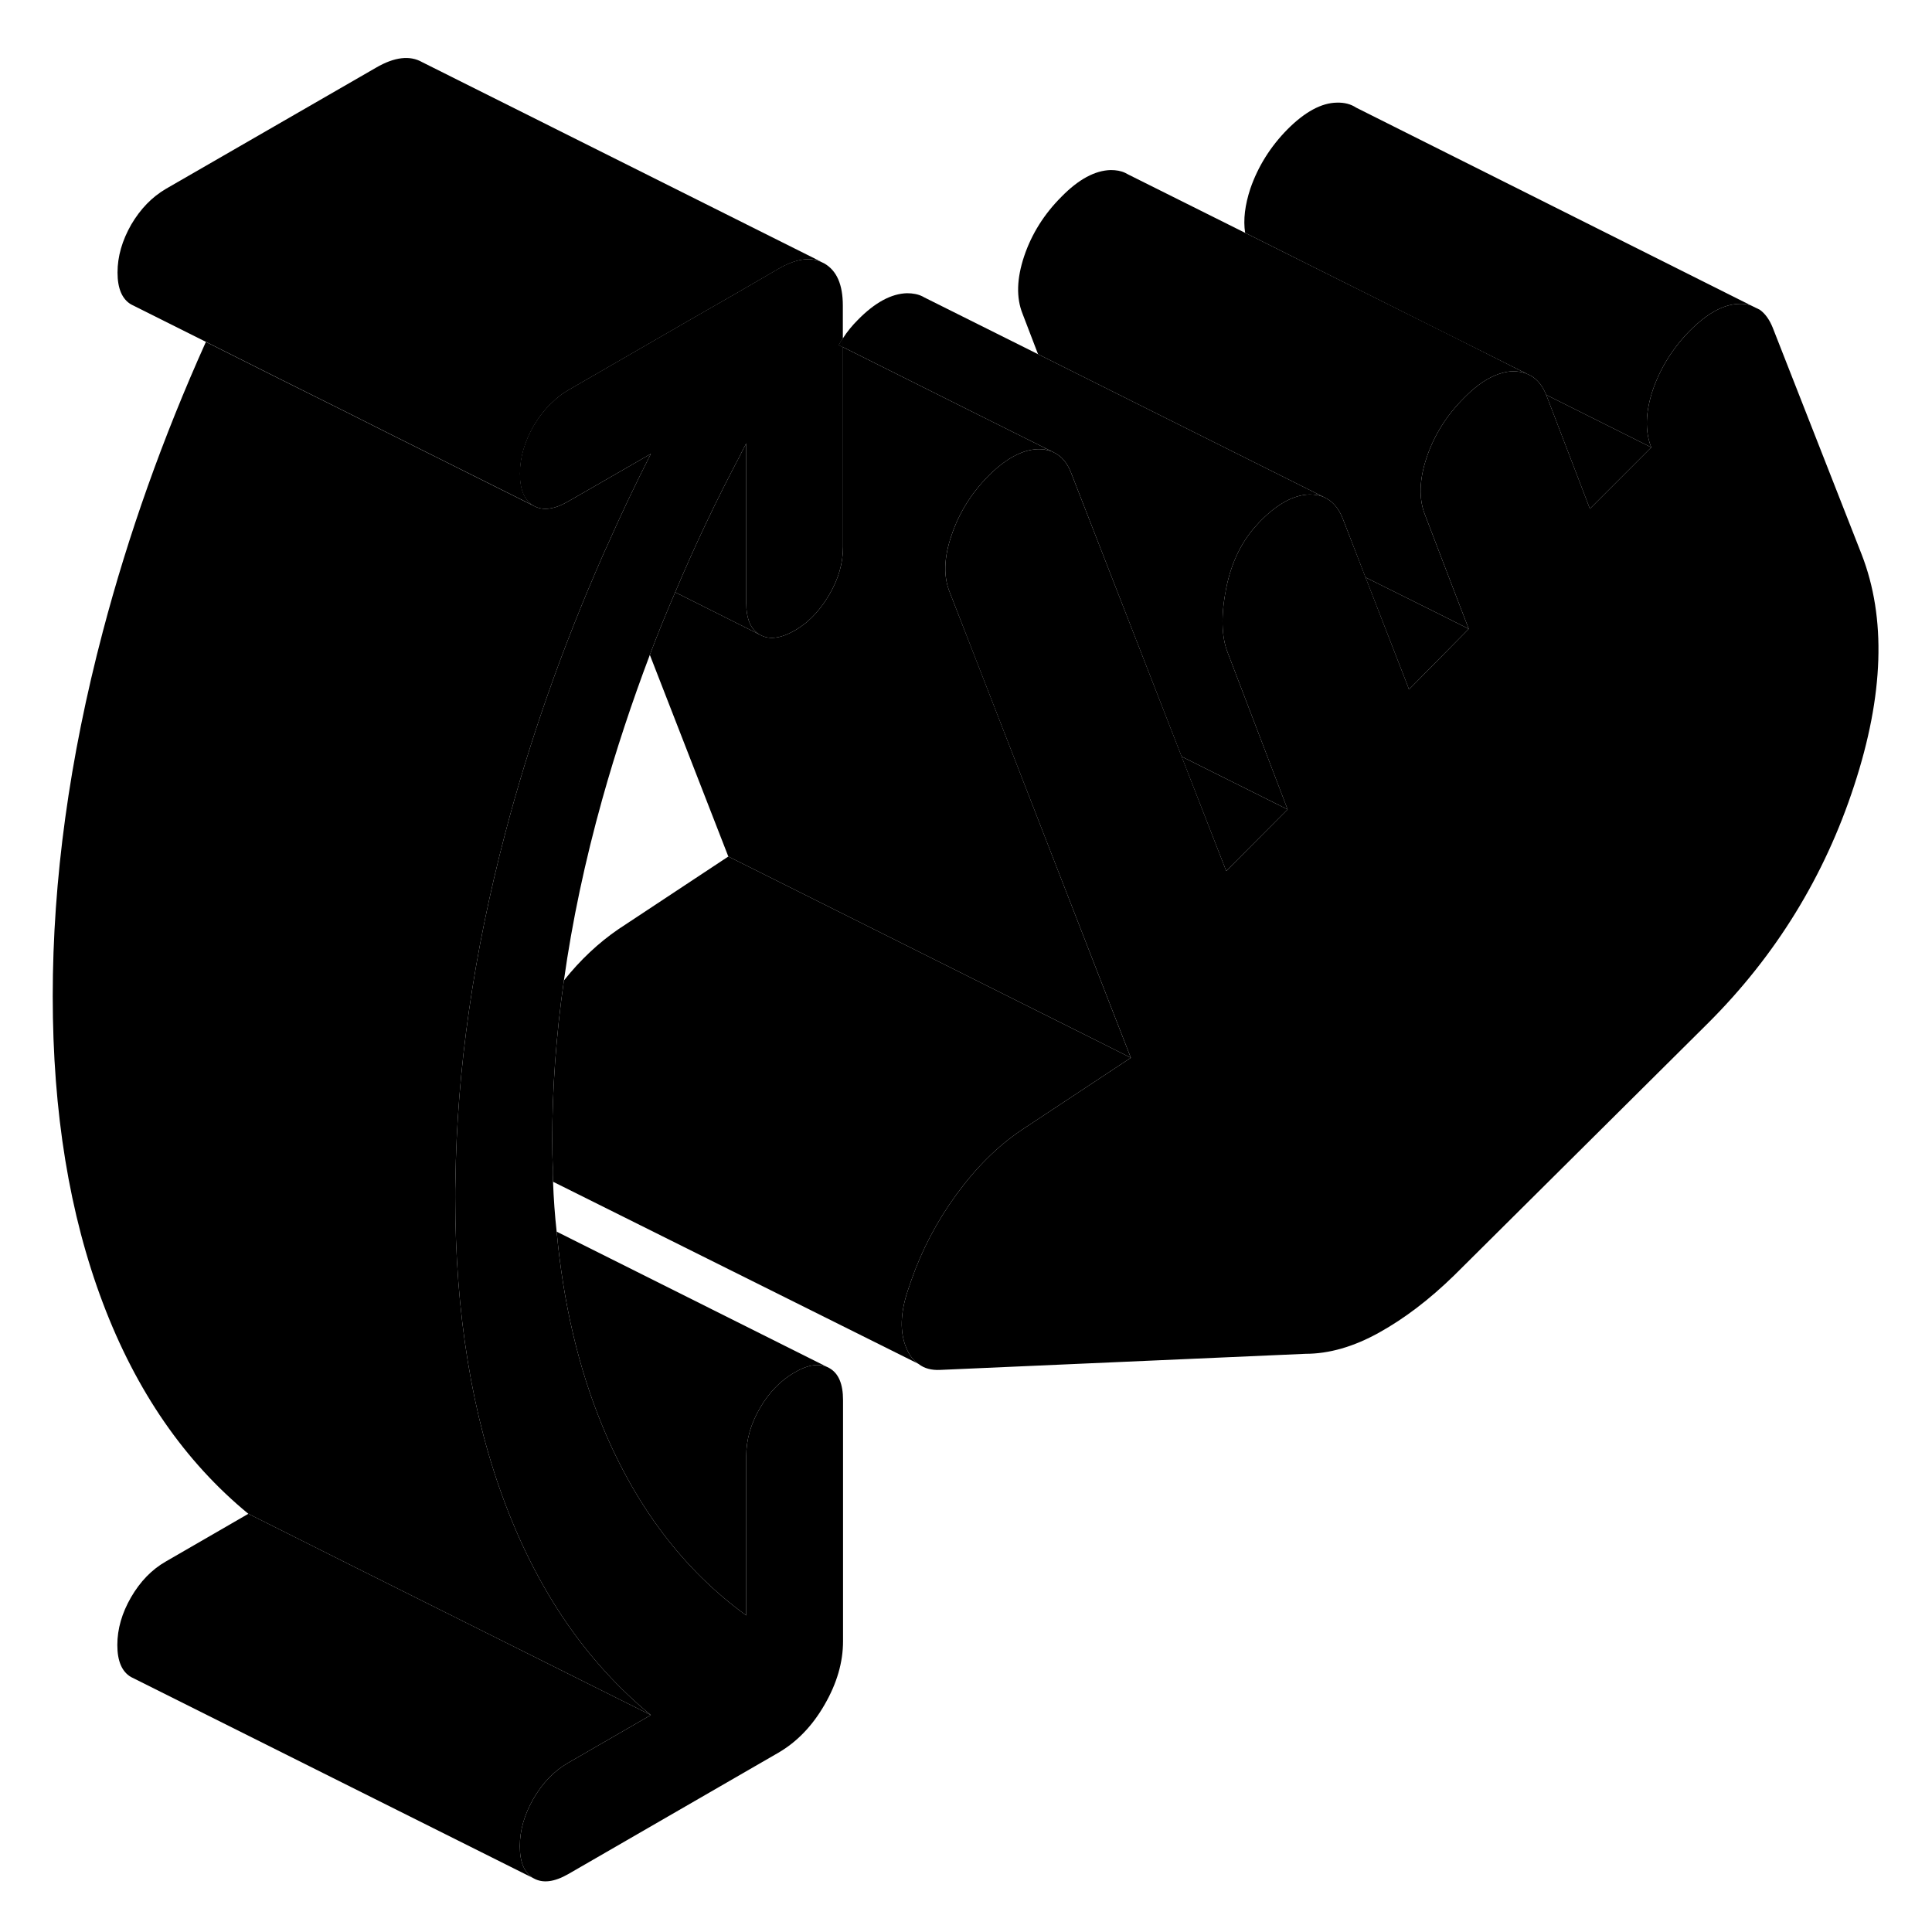 <svg width="48" height="48" viewBox="0 0 95 96" xmlns="http://www.w3.org/2000/svg" stroke-width="1px"
     stroke-linecap="round" stroke-linejoin="round">
    <path d="M41.18 17.15L41.39 17.25V16.8C41.31 16.91 41.24 17.03 41.18 17.15Z" class="pr-icon-iso-solid-stroke" stroke-linejoin="round"/>
    <path d="M41.18 17.15L41.39 17.25V16.8C41.31 16.91 41.24 17.03 41.18 17.15ZM51.46 22.28L51.4 22.34C51.53 22.36 51.65 22.39 51.76 22.43L51.46 22.28ZM58.21 37.59L60.43 43.28L63.48 40.22L58.21 37.59Z" class="pr-icon-iso-solid-stroke" stroke-linejoin="round"/>
    <path d="M86.49 15.17C86.32 15.12 86.13 15.09 85.93 15.1C85.16 15.11 84.34 15.56 83.48 16.42C82.63 17.28 82.01 18.27 81.63 19.37C81.26 20.48 81.23 21.43 81.55 22.23L76.33 19.62C76.15 19.18 75.9 18.86 75.57 18.67L75.34 18.56L71.68 16.73L61.37 11.57C61.27 10.92 61.36 10.19 61.63 9.37C62.01 8.27 62.63 7.28 63.48 6.42C64.34 5.56 65.16 5.11 65.93 5.1C66.3 5.09 66.62 5.17 66.89 5.35L86.49 15.17Z" class="pr-icon-iso-solid-stroke" stroke-linejoin="round"/>
    <path d="M81.55 22.23L78.5 25.28L76.33 19.62L81.55 22.23Z" class="pr-icon-iso-solid-stroke" stroke-linejoin="round"/>
    <path d="M91.63 39.04C90.16 43.54 87.74 47.48 84.371 50.84L71.76 63.37C70.52 64.58 69.281 65.52 68.02 66.22C66.76 66.92 65.54 67.27 64.371 67.27L46.211 68.07C45.791 68.09 45.431 68 45.151 67.78L45.12 67.76C44.87 67.59 44.67 67.32 44.531 66.97C44.211 66.21 44.23 65.25 44.611 64.12L44.77 63.65C45.3 62.12 46.05 60.69 47.02 59.36C47.98 58.04 49.05 56.97 50.23 56.17L55.691 52.56L54.821 50.33L47.85 32.41L46.7 29.45C46.37 28.66 46.401 27.7 46.781 26.6C47.151 25.49 47.77 24.5 48.62 23.64C48.781 23.48 48.94 23.33 49.1 23.2C49.79 22.63 50.441 22.34 51.071 22.32C51.181 22.32 51.291 22.32 51.401 22.34C51.531 22.36 51.651 22.39 51.761 22.43L51.88 22.49C52.251 22.67 52.53 23 52.72 23.49L58.211 37.58L60.431 43.28L63.48 40.22L60.511 32.45C60.191 31.65 60.16 30.57 60.431 29.22C60.691 27.93 61.211 26.86 62.011 26.02C62.041 25.98 62.081 25.94 62.12 25.9C62.971 25.03 63.791 24.59 64.57 24.57C64.841 24.57 65.091 24.61 65.3 24.71C65.701 24.89 66.001 25.23 66.21 25.74L67.35 28.68L69.451 34.09L69.51 34.26L72.481 31.25L71.63 29.04L70.311 25.59C69.99 24.79 70.02 23.84 70.391 22.73C70.76 21.63 71.38 20.64 72.24 19.78C72.35 19.67 72.451 19.57 72.561 19.47C73.1 18.98 73.63 18.67 74.15 18.53C74.331 18.48 74.51 18.45 74.691 18.45C74.921 18.45 75.15 18.49 75.341 18.56L75.57 18.67C75.9 18.86 76.15 19.18 76.331 19.62L78.501 25.28L81.55 22.23C81.231 21.43 81.26 20.48 81.63 19.37C82.01 18.27 82.63 17.28 83.481 16.42C84.341 15.56 85.16 15.11 85.93 15.1C86.13 15.09 86.32 15.12 86.49 15.17L86.941 15.39C87.21 15.58 87.421 15.88 87.581 16.27L92.001 27.54C93.231 30.7 93.111 34.53 91.63 39.04Z" class="pr-icon-iso-solid-stroke" stroke-linejoin="round"/>
    <path d="M31.84 85.22L16.97 77.79L11.84 75.22C8.68 72.62 6.27 69.13 4.61 64.74C2.95 60.35 2.12 55.27 2.12 49.5C2.12 43.73 2.95 37.68 4.61 31.38C5.88 26.56 7.58 21.77 9.73 16.99L13.32 18.79L16.61 20.43L18.7 21.48L26.01 25.13C26.47 25.39 27.04 25.32 27.74 24.91L28.63 24.4L31.84 22.55C31.07 24.07 30.35 25.58 29.68 27.1C29.59 27.28 29.52 27.45 29.44 27.63C27.43 32.2 25.82 36.78 24.61 41.38C23.03 47.39 22.2 53.16 22.13 58.69C22.12 58.96 22.12 59.23 22.12 59.5C22.12 65.27 22.95 70.35 24.61 74.74C26.27 79.13 28.68 82.62 31.84 85.22Z" class="pr-icon-iso-solid-stroke" stroke-linejoin="round"/>
    <path d="M37.26 31.54L33.05 29.43C34.01 27.15 35.08 24.88 36.28 22.62C36.37 22.42 36.48 22.23 36.58 22.03V29.95C36.58 30.75 36.8 31.28 37.26 31.54Z" class="pr-icon-iso-solid-stroke" stroke-linejoin="round"/>
    <path d="M75.34 18.56C75.15 18.49 74.92 18.45 74.69 18.45C74.51 18.45 74.33 18.48 74.15 18.53C73.63 18.67 73.1 18.98 72.56 19.47C72.45 19.57 72.35 19.67 72.24 19.78C71.38 20.64 70.76 21.63 70.39 22.73C70.02 23.84 69.99 24.79 70.31 25.59L71.63 29.04L72.48 31.25L71.09 30.55L67.35 28.69L66.21 25.74C66 25.23 65.7 24.89 65.3 24.71L51.08 17.6L50.31 15.59C49.99 14.79 50.02 13.84 50.39 12.73C50.76 11.63 51.38 10.64 52.24 9.78C53.09 8.91 53.91 8.47 54.69 8.45C54.96 8.45 55.2 8.49 55.41 8.59L55.58 8.68L61.37 11.57L71.68 16.72L75.34 18.56Z" class="pr-icon-iso-solid-stroke" stroke-linejoin="round"/>
    <path d="M72.48 31.25L69.51 34.26L69.45 34.09L67.35 28.69L71.09 30.55L72.48 31.25Z" class="pr-icon-iso-solid-stroke" stroke-linejoin="round"/>
    <path d="M60.431 29.22C60.161 30.57 60.191 31.65 60.511 32.45L63.481 40.22L58.211 37.59L52.721 23.49C52.531 23 52.251 22.67 51.881 22.49L51.761 22.43L51.461 22.28L48.091 20.6L41.391 17.25V16.8C41.601 16.47 41.851 16.17 42.121 15.9C42.971 15.03 43.791 14.59 44.571 14.57C44.861 14.57 45.121 14.62 45.341 14.73L45.431 14.78L51.081 17.6L65.301 24.71C65.091 24.61 64.841 24.57 64.571 24.57C63.791 24.59 62.971 25.03 62.121 25.9C62.081 25.94 62.041 25.98 62.011 26.02C61.211 26.86 60.691 27.93 60.431 29.22Z" class="pr-icon-iso-solid-stroke" stroke-linejoin="round"/>
    <path d="M41.39 16.8C41.31 16.91 41.24 17.03 41.18 17.15L41.39 17.25V27.17C41.39 27.97 41.17 28.76 40.71 29.54C40.38 30.11 39.99 30.58 39.53 30.96C39.36 31.09 39.18 31.22 38.99 31.33C38.29 31.73 37.71 31.8 37.26 31.54C36.8 31.28 36.58 30.75 36.58 29.95V22.03C36.48 22.23 36.37 22.42 36.28 22.62C35.08 24.88 34.01 27.15 33.05 29.43C32.6 30.47 32.18 31.5 31.79 32.54C30.89 34.92 30.1 37.31 29.43 39.7C28.57 42.78 27.93 45.79 27.52 48.72C27.13 51.45 26.94 54.11 26.94 56.71C26.94 57.16 26.95 57.6 26.97 58.04C26.96 58.27 26.97 58.49 26.98 58.72C27.01 59.56 27.07 60.39 27.16 61.2C27.49 64.77 28.25 67.99 29.43 70.85C31.09 74.87 33.47 78.01 36.58 80.27V72.35C36.58 71.55 36.8 70.76 37.26 69.97C37.71 69.19 38.29 68.59 38.99 68.19C39.68 67.79 40.26 67.72 40.71 67.98C41.17 68.24 41.39 68.77 41.39 69.57V81.55C41.39 82.59 41.09 83.64 40.47 84.71C39.86 85.77 39.09 86.56 38.18 87.09L27.74 93.12C27.04 93.52 26.47 93.59 26.01 93.33C25.56 93.07 25.33 92.54 25.33 91.74C25.33 90.94 25.56 90.15 26.01 89.37C26.47 88.58 27.04 87.99 27.74 87.59L31.84 85.22C28.68 82.62 26.27 79.13 24.61 74.74C22.95 70.35 22.12 65.27 22.12 59.5C22.12 59.23 22.12 58.96 22.13 58.69C22.2 53.16 23.03 47.39 24.61 41.38C25.82 36.78 27.43 32.2 29.44 27.63C29.52 27.45 29.59 27.28 29.68 27.1C30.35 25.58 31.07 24.07 31.84 22.55L28.63 24.4L27.74 24.91C27.04 25.32 26.47 25.39 26.01 25.13C25.56 24.87 25.33 24.34 25.33 23.54C25.33 22.74 25.56 21.95 26.01 21.16C26.28 20.71 26.58 20.32 26.92 20.01C27.17 19.76 27.44 19.55 27.74 19.38L33.68 15.95L36.05 14.59L38.17 13.36C38.99 12.88 39.7 12.76 40.27 13L40.46 13.09C41.08 13.45 41.38 14.14 41.38 15.19V16.8H41.39Z" class="pr-icon-iso-solid-stroke" stroke-linejoin="round"/>
    <path d="M55.69 52.56L53.62 51.52L35.69 42.56L31.79 32.54C32.18 31.5 32.6 30.47 33.05 29.43L37.26 31.54C37.71 31.8 38.29 31.73 38.99 31.33C39.18 31.22 39.36 31.09 39.53 30.96C39.99 30.58 40.38 30.11 40.71 29.54C41.17 28.76 41.39 27.97 41.39 27.17V17.25L48.09 20.6L51.46 22.28L51.4 22.34C51.29 22.32 51.18 22.32 51.07 22.32C50.44 22.34 49.79 22.63 49.1 23.2C48.94 23.33 48.78 23.48 48.62 23.64C47.77 24.5 47.15 25.49 46.78 26.6C46.4 27.7 46.37 28.66 46.7 29.45L47.85 32.4L54.82 50.33L55.69 52.56Z" class="pr-icon-iso-solid-stroke" stroke-linejoin="round"/>
    <path d="M55.69 52.56L50.23 56.17C49.05 56.97 47.98 58.04 47.02 59.36C46.05 60.69 45.3 62.12 44.77 63.65L44.61 64.12C44.23 65.25 44.211 66.21 44.531 66.97C44.67 67.32 44.87 67.59 45.12 67.76L26.98 58.72C26.97 58.49 26.96 58.27 26.97 58.04C26.95 57.6 26.94 57.16 26.94 56.71C26.94 54.11 27.13 51.45 27.52 48.72C28.34 47.69 29.25 46.84 30.23 46.17L35.69 42.56L53.62 51.52L55.69 52.56Z" class="pr-icon-iso-solid-stroke" stroke-linejoin="round"/>
    <path d="M45.33 67.87L45.15 67.78" class="pr-icon-iso-solid-stroke" stroke-linejoin="round"/>
    <path d="M31.84 85.22L27.74 87.59C27.04 87.99 26.47 88.58 26.01 89.37C25.56 90.15 25.33 90.94 25.33 91.74C25.33 92.54 25.56 93.07 26.01 93.33L6.01 83.33C5.56 83.07 5.33 82.54 5.33 81.74C5.33 80.94 5.56 80.15 6.01 79.37C6.47 78.58 7.04 77.99 7.74 77.59L11.84 75.22L16.97 77.79L31.84 85.22Z" class="pr-icon-iso-solid-stroke" stroke-linejoin="round"/>
    <path d="M40.71 67.98C40.26 67.72 39.68 67.79 38.99 68.19C38.29 68.59 37.71 69.19 37.26 69.97C36.8 70.76 36.58 71.55 36.58 72.35V80.27C33.47 78.01 31.09 74.87 29.43 70.85C28.25 67.99 27.49 64.77 27.16 61.2L40.71 67.98Z" class="pr-icon-iso-solid-stroke" stroke-linejoin="round"/>
    <path d="M40.28 13C39.71 12.76 39 12.88 38.18 13.36L36.06 14.59L33.69 15.95L27.75 19.38C27.45 19.55 27.18 19.76 26.93 20.01C26.59 20.32 26.29 20.71 26.02 21.16C25.57 21.95 25.34 22.74 25.34 23.54C25.34 24.34 25.57 24.87 26.02 25.13L18.71 21.48L16.62 20.43L13.33 18.79L9.74 16.99L6.02 15.13C5.57 14.87 5.34 14.34 5.34 13.54C5.34 12.74 5.57 11.95 6.02 11.16C6.48 10.38 7.05 9.79 7.75 9.38L18.19 3.36C19.1 2.83 19.87 2.74 20.48 3.09L40.29 13H40.28Z" class="pr-icon-iso-solid-stroke" stroke-linejoin="round"/>
</svg>